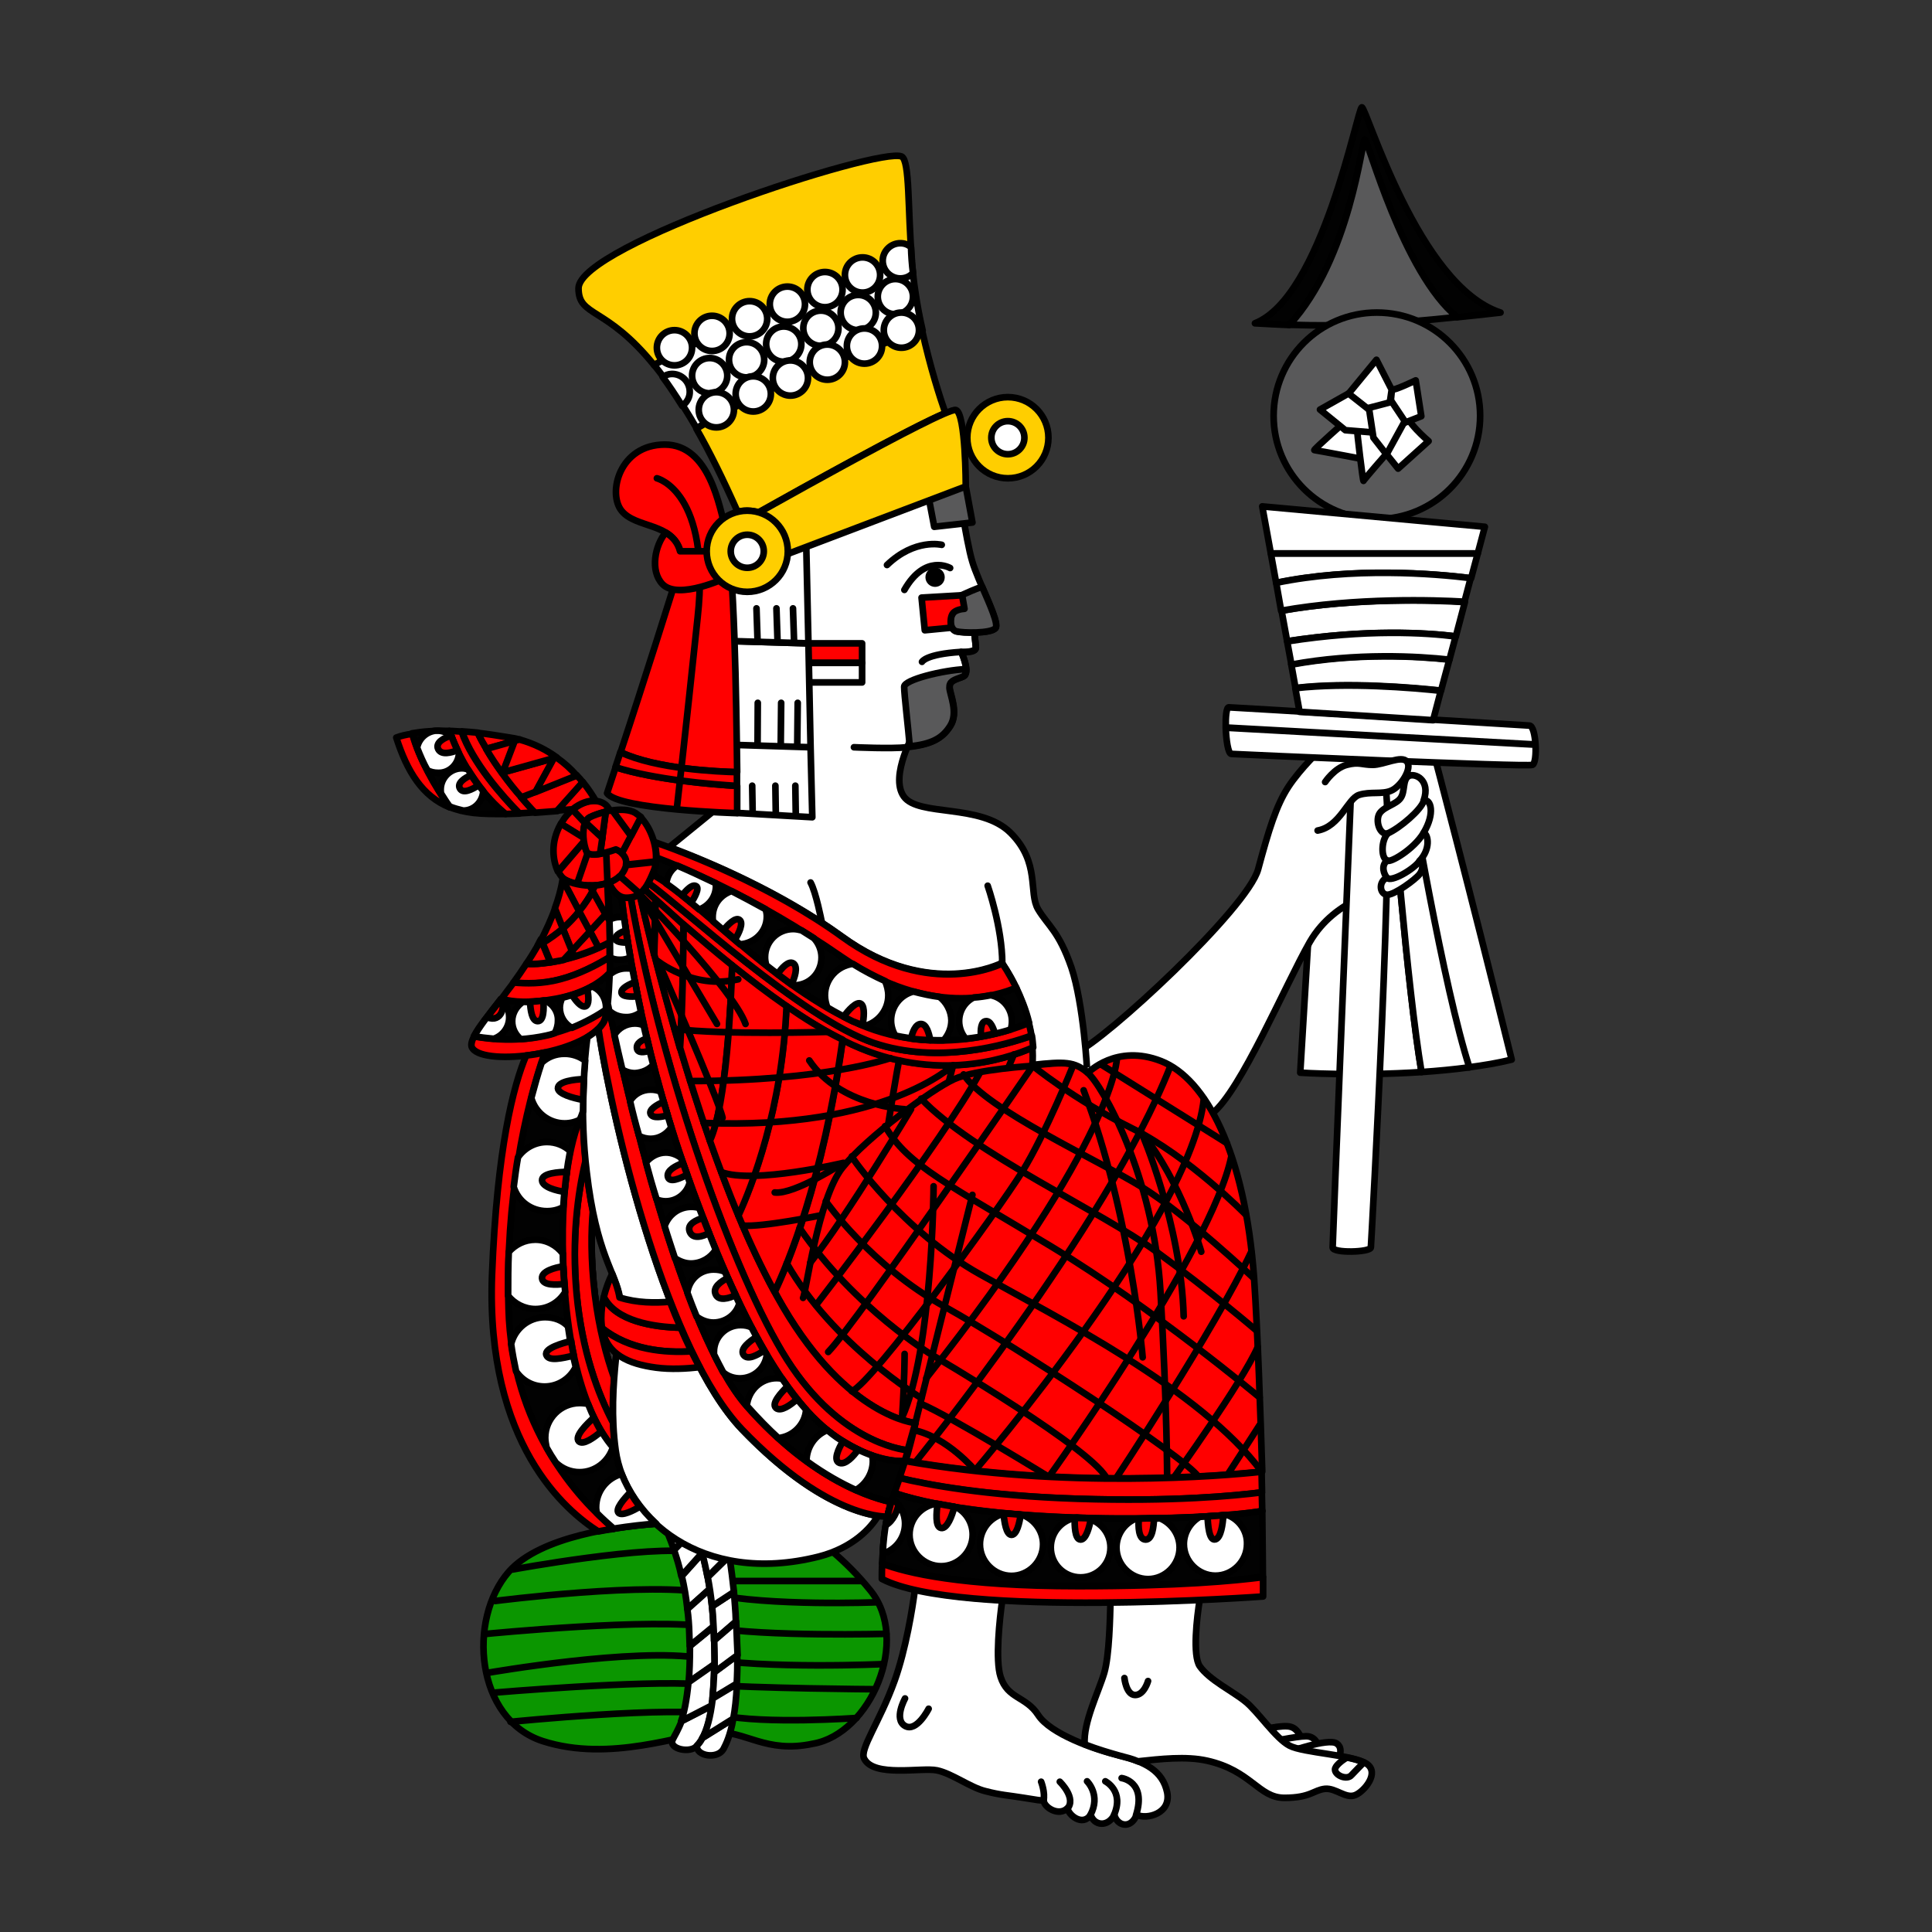 <svg version="1.1" id="Calque_1" xmlns="http://www.w3.org/2000/svg" x="0" y="0" viewBox="0 0 900 900" style="enable-background:new 0 0 900 900" xml:space="preserve"><rect x="0" y="0" width="900" height="900" fill="#333333" stroke="none"/><style>.st1,.st2,.st3,.st4,.st5,.st6{fill:none;stroke:#000;stroke-width:3.094;stroke-linecap:round;stroke-linejoin:round;stroke-miterlimit:10}.st2,.st3,.st4,.st5,.st6{fill:#fff}.st3,.st4,.st5,.st6{fill:red}.st4,.st5,.st6{fill:#020202}.st5,.st6{fill:#59595a}.st6{fill:#ffce00}</style><path d="M405.3 740.7c-5.9-7.3-11.9-13.1-17.5-17.9-2 .8-4.2 1.5-6.5 2-33.3 8.4-59.4-.2-75.8-15-16.7 1.1-53.7 5.6-68.5 22.4-19.3 22.1-15.5 68.8 15.9 78.9 31.4 10.1 65-3.4 79.7-4.2 14.7-.8 24 10.1 46.1 5.4 26.8-4.6 45.7-48.4 26.6-71.6z" style="fill:#0b9600;stroke:#000;stroke-width:3.094;stroke-linecap:round;stroke-linejoin:round;stroke-miterlimit:10"/><path class="st1" d="M237.8 802.1s76.6-7.7 97.6-3.2 63.6 1.4 63.6 1.4M230.1 788.5s69-5.9 96.2-3.9c27.2 2 80.6 2.3 80.6 2.3M227.6 779.2s68.1-11.9 98.9-6.8c30.8 5.3 84.9 2.8 84.9 2.8M226.8 761.1s78.3-7.7 104-3.1c25.7 4.6 82.1 3.1 82.1 3.1M230.7 745.8s73-9.4 100.2-3.4c27.4 6 77.5 4 77.5 4M335.2 736.5H401M239 731.1s64.2-11.8 84.5-7.9"/><path class="st2" d="M313.4 810.3c-2.3 4.5 8.5 6.7 11.3 2.9 2.6-2.5 5.4-7.9 7-18.7l-14.2 7.3c-1.7 4.4-3.3 6.8-4.1 8.5zM332.5 757.7l-11.1 9.1c0 6.7-.2 12.2-.6 16.9l12.2-8.4c-.1-5.2-.2-10.9-.5-17.6zM327.2 723.5l-9.6 10.7c1.1 4.6 2 9.7 2.6 15.3l10.4-9.3c-.9-6.1-2.2-11.7-3.4-16.7z"/><path class="st2" d="M320.7 783.7c-.8 8.4-2 14.1-3.4 18.1l14.2-7.3c.8-5.1 1.2-11.3 1.2-19.2l-12 8.4zM332.3 756.2c-.3-5.7-.9-11-1.7-15.9l-10.4 9.3c.5 3.7.8 7.4.9 11.4 0 2 .2 3.9.2 5.7l11.1-9.1c-.1-.3-.1-.9-.1-1.4z"/><path class="st2" d="m341.9 741.6-10.2 6.7c.3 2.5.5 5.1.6 7.9.2 2.8.3 5.4.3 8l10.2-8.8c-.1-4.8-.6-9.4-.9-13.8zM324.6 813.3c-.2 4.8 9.6 6.3 12.4 1.5 1.2-2.3 3.2-6.3 4.6-14.2l-14.4 9c-.8 1.7-1.7 2.7-2.6 3.7z"/><path class="st2" d="M332 791.2c-1.1 9-2.8 14.9-4.8 18.4l14.4-9c.8-4.2 1.4-9.4 1.7-16.2l-11.3 6.8zM343.4 771l-10.7 7.9c-.2 4.6-.5 8.7-.8 12.2l11.3-6.8c.2-3.8.4-8.3.2-13.3z"/><path class="st2" d="M343.1 759c0-1.2-.2-2.5-.2-3.6l-10.2 8.8c.2 5.4.2 10.4.2 14.7l10.7-7.9c-.2-3.7-.3-7.7-.5-12zM311.1 714.3c.9 2.3 2 5 2.9 7.9l3.6-3.7c-2.3-1.3-4.5-2.7-6.5-4.2z"/><path class="st2" d="m317.6 718.4-3.6 3.7c1.2 3.6 2.5 7.6 3.4 12.1l9.6-10.7c0-.2-.2-.5-.2-.6-3.2-1.2-6.2-2.8-9.2-4.5z"/><path class="st2" d="M326.9 722.9c0 .2.2.5.2.6h0c.9 3.4 1.7 7.1 2.5 11.1l8.5-8.5c-3.9-.7-7.6-1.8-11.2-3.2zM329.7 734.7c.8 4.2 1.5 8.8 2 13.6l10.2-6.7c-.6-5.6-1.2-10.5-1.9-15-.6-.2-1.2-.3-1.7-.3l-8.6 8.4z"/><path class="st3" d="m275.4 394.5.8 20.4 14.6 5.1 8.9-22.9-10.2-9.4z"/><path class="st2" d="m637.4 345-23.5 18.7-8.2 136s26.1 1.7 56.5-.3c-6.7-39.8-13.6-127.5-15.5-152.5l-9.3-1.9zM668 351.3l-14.7-3.1c3.7 22.3 19 112.3 30.9 149 6.8-.9 13.6-2 20-3.6-20-81.1-36.2-142.3-36.2-142.3z"/><path class="st2" d="M646.7 346.9c1.9 25.1 8.8 112.8 15.5 152.5 7.3-.5 14.9-1.2 22.3-2.2-11.9-36.7-27.2-126.7-30.9-149l-6.9-1.3z"/><path class="st2" d="M501.2 490.4c13.5-5.7 80-67.3 84.9-85.5s8.4-29.7 14.1-38.4c5.7-8.7 15.5-17.9 15.5-17.9l40.7 2.9-1.1 8.5 5.6 21.7-14.9 32.6s-23.8 3.6-35.9 24.6c-11.9 21-32 69-45.3 79.7-13.5 10.5-58.2 0-58.2 0s-18.8-22.5-5.4-28.2z"/><path class="st4" d="M634.4 50c-2 0-18.3 88.2-49.8 100.6 5.6.3 10.8.6 15.9.8 28.5-31 33.8-86.4 35.2-86.4 1.4 0 17.8 62.2 43 82.8 6.3-.6 13-1.4 20.3-2.2-38.4-12.5-62.4-95.6-64.6-95.6z"/><path class="st5" d="M635.8 65c-1.4 0-6.7 55.4-35.1 86.3 27.7.9 48.1-.5 78.1-3.6-25.2-20.5-41.6-82.7-43-82.7z"/><path class="st2" d="M629.3 370.2s-8.5 208.1-8.5 210.9c0 2.8 17.6 2.3 17.8 0s11.4-204 6.5-215.3c-5.3-1.8-15.8 4.4-15.8 4.4zM712.4 338c-3.4-.2-137.7-8.5-140-8.5-1.1 0-1.5 4.5-1.4 9.4l144.3 7.9c-.3-4.4-1.2-8.8-2.9-8.8zM571 339c.2 5.7 1.1 12.1 2.6 12.2 2.8.2 137.7 6.2 140.3 5.1 1.2-.5 1.7-5.1 1.4-9.4L571 339z"/><circle class="st5" cx="641.4" cy="193.7" r="48.1"/><path class="st2" d="M628.2 195s-16.7 14.7-15.9 14.7 27.5 5.1 27.5 5.1l-3.1-19.8h-8.5zM654.4 191.1c0 5.1 11.1 14.4 11.1 14.4l-14.2 12.8-5.4-6.7 8.5-20.5z"/><path class="st2" d="M632.1 199.4c0 1.4 2.8 25.4 3.1 24.6.3-.8 10.5-12.4 10.5-12.4l-1.2-14.2-12.4 2zM648.4 181.5c1.1.5 11.1-4.3 11.1-4.3l2.6 16.7-13.6 5.3-1.5-2.9 1.4-14.8zM646.8 192.5c0-.9 1.5-11 1.5-11l-7.1-13.9-13 15.8 3.9 9.1 9.3 3.7 5.4-3.7z"/><path class="st2" d="m641.4 193.7-13.2-10.4-13.3 7.5 11.8 9.6 14.7 1.2z"/><path class="st2" d="m648.4 187.2-10.7 2.8 2.1 13.9 6.1 7.8 8.5-15.5zM685.3 269.4l3.1-11.6H592l2.5 13.8c35.6-7.5 73.5-4.4 90.8-2.2z"/><path class="st2" d="M691.7 245.4 588 235.9l4 21.9h96.4zM597 284.5l2.6 14.2c36.8-5.6 64.8-3.9 78.6-2.3l4.2-15.9c-13.5-.9-50.6-2.2-85.4 4zM601.5 309.4l2 11.1c24.1-2.9 54.6-.2 67.8 1.2l3.9-14.5c-14.3-1.6-43.6-3.3-73.7 2.2z"/><path class="st2" d="m594.5 271.5 2.3 13c34.8-6.2 71.9-5 85.4-4.2l2.9-11c-17.1-2.1-55-5.2-90.6 2.2zM599.6 298.8l2 10.8c30.2-5.6 59.2-3.9 73.6-2.3l2.9-10.8c-13.8-1.8-41.7-3.5-78.5 2.3zM671.2 321.8c-13.1-1.4-43.6-4-67.8-1.2l2 11c18.6 1.1 41.9 2.6 62.2 3.9l3.6-13.7zM617.3 364.3s4.3-6.5 10.1-8c5.7-1.5 7 0 12.1 0s13.5-4.6 15.9-1.5c2.6 3.1-2.8 11.6-7.3 13.5-4.3 1.9-9.7.3-15 2-5.3 1.7-8.8 14.7-19.3 16.6"/><path class="st2" d="M642.8 378.7c-2.3 3.1-.3 10.4 3.6 9.6-3.1 3.4-3.1 11.6-.2 12.5-3.1 2.6-1.4 6.5-.2 8-4.2 2.3-3.1 8 .3 8s13.1-7.1 15-9.6c1.9-2.5 1.5-5.1 0-6.2 5.1-5.4 4.2-12.1 1.9-13.1 5.4-9 3.4-15.9 0-15 3.4-9.7-4.3-13.1-7.1-11.3s-1.5 7.1-3.6 10.1c-2 3-7.4 3.9-9.7 7z"/><path class="st1" d="M646.3 388.3c6-2.6 15.9-11.3 16.9-15.2M646.2 400.9c1.5 1.2 12.5-5.4 16.9-12.8M646 408.9c2 2.3 12.5-3.9 15.2-7.7"/><path class="st4" d="M286.7 675.4c-1.7-11.9-1.4-23.4-.6-33.6h0c-3.6-10.1-7.1-23.2-9-38.8-2-16.7-1.7-29.9-.9-39.1h0c-1.1-5.1-2-11.1-2.8-18.1-3.1-27.2-1.1-50.9.3-62.7-5.4 3.2-12.5 5.7-20 7.3-9.3 26.5-18.4 68.7-16.9 119.4 1.7 54.9 32.2 88 49 102.3 7.7-1.2 14.7-1.9 19.8-2.3-10.6-9.8-17.2-22.1-18.9-34.4z"/><path class="st3" d="M584.2 595.3c-4.3-58.5-22.4-92.8-43.3-101-20.9-8.2-34 5.4-34 5.4-5.9-5.1-10.4-5.1-25.5-3.4.2-2.9.2-5.7 0-8.5-13.6 6-48.4 17-88.2-3.1-.2-.2-.3-.2-.6-.3-9.1 65.7-25.7 104.9-31.7 117.4 1.4 2.5 2.6 4.8 4 7.1 30.2 51.5 61.6 54 61.6 54-1.7 7.3-3.2 12.8-4.6 17.6 74.9 13.1 147.6 7 166.1 5-.9-28.6-2-62.8-3.8-90.2z"/><path class="st2" d="M499.1 450.7c-5.9-17-10.8-19.3-15.5-27.1-4.6-7.7 1.1-21.7-12.8-35.6-13.9-13.9-43-7.4-49.8-17-6.8-9.6 5.3-30.5 5.3-30.5l8.2-24.4 15-1.5c2-2.8-1.7-10.8-1.7-10.8s6.8.5 6.8-2-3.9-31.2-3.9-31.2-.8-4-1.9-9.9h0l-13.1-42.1s-63.9 17.8-64.7 17.3c-.8-.5-4.2 44.1-4.2 44.1l-28.2 92.8-26.8 21.8c17.9 6.7 51.7 20.9 80.3 41.6 41 29.9 74.6 12.4 74.6 12.4s12.7 17.6 14.2 39c.2 2.8.3 5.6 0 8.5 15.2-1.7 19.6-1.5 25.5 3.4.2.2-1.6-31.8-7.3-48.8z"/><path class="st2" d="M450.6 283.4s-4.6 0-6.7 2.2c-2 2.2-1.4 7.7 1.5 8.5 2.9.8 16.1 1.1 18.3-1.5 2.2-2.6-8.2-22-10.8-31.1-2.8-9.1-7.4-40.5-7.4-40.5l-50.7 17"/><circle class="st6" cx="469.5" cy="203.9" r="18.9"/><circle class="st2" cx="469.5" cy="203.9" r="7.7"/><path class="st1" d="M452.4 283.4c1.1 8 2.2 17 2.2 18.3 0 2.3-6.8 2-6.8 2s4.8 10.1.6 11.6c-4 1.5-6.2 2-6 5.1.2 3.1 4.3 11.6.3 17.8-4 6.2-9.4 8.7-20.3 9.9-7 .8-24.6 0-24.6 0"/><path class="st1" d="M429.5 308.3s1.7-3.6 18.1-4.6"/><path class="st3" d="M371 299.7h30.6v9.1H371z"/><path class="st2" d="M371 308.8h30.6v9.1H371z"/><path class="st1" d="M421.3 274.8c9.7-17 21.3-10.2 21.3-10.2"/><circle cx="435.6" cy="268.9" r="4.5"/><path class="st1" d="M413.2 263.2c13-12.5 25.5-9.4 25.5-9.4M506.6 499.7c6.7 5.4 30.9 48 34 102.1s3.1 86.6 3.1 86.6M277.1 603c1.9 15.6 5.4 28.8 9 38.8 1.2-16.4 3.9-29.9 2.8-37.3-1.5-9.9-7.9-17-12.7-40.7-1 9.4-1.1 22.5.9 39.2z"/><path class="st3" d="M268.6 602.7c2.5 26.9 10.1 46.9 17 60.2-.3-7.4 0-14.4.5-21-3.6-10.1-7.1-23.2-9-38.8-2-16.7-1.7-29.9-.9-39.1-1.1-5.1-2-11.1-2.8-18.1-.2-1.7-.3-3.4-.5-5.1-3.9 15.1-6.6 36.3-4.3 61.9z"/><path class="st3" d="M285.6 662.8c-7-13.3-14.5-33.3-17-60.2-2.3-25.5.5-46.7 4.2-62-.8-8.2-1.1-15.9-1.1-23-4.8 10.2-11.6 33.1-9 78.1 3.2 53.8 18.3 74.1 24 80v-.3c-.6-4.3-1-8.5-1.1-12.6z"/><path class="st4" d="M479.4 476.5c-1.5-6.3-3.9-11.9-6-16.4-8.5 3.7-39.9 14.2-81.2-14.4-41.1-28.5-76.6-42.7-86.5-46.4 0 2.3-.3 4.5-1.2 6.5-.2.6-.5 1.1-.6 1.5 21.2 11.3 53.4 49.3 93.4 68.4 37.3 17.7 73.6 4.4 82.1.8z"/><path class="st3" d="M473.4 460.1c-3.4-7-6.5-11.3-6.5-11.3s-33.6 17.5-74.6-12.4c-33.3-24.1-73.5-39.3-87.6-44.2.6 2.3 1.1 4.8 1.1 7.3 9.9 3.7 45.3 17.8 86.5 46.4 41.2 28.3 72.6 17.9 81.1 14.2z"/><path class="st3" d="M407 485.8c-33.7-11.6-89.9-63.7-105-74.6-.6 1.2-1.2 2.2-1.9 3.1 24.4 22.1 59.6 53.7 93 70.5 39.8 20.1 74.6 9.1 88.2 3.1-.2-1.9-.3-3.7-.6-5.4-11.6 4.1-43.7 13.6-73.7 3.3z"/><path class="st3" d="M480.5 482.4c-.3-2-.8-3.9-1.2-5.9-8.5 3.6-44.9 16.9-82.1-.8-40.1-19-72.2-56.9-93.4-68.4-.6 1.4-1.2 2.6-1.9 3.9 15.2 10.8 71.5 63 105 74.6 30.1 10.3 62.2.8 73.6-3.4zM184.6 343.6c5.1 15.9 12.2 27.4 24.9 32.5-6.5-9.4-14.2-22.6-17.3-34.3-3 .4-5.5 1-7.6 1.8zM209.3 340.5c7.9 22 20.1 33.9 26.3 38.7 2 0 4.2-.2 6.2-.2-7.7-7.9-21.8-23.7-26.8-38.2-1.8-.1-3.8-.3-5.7-.3z"/><path class="st4" d="M209.3 340.5c-7.1-.2-12.7.3-17.3 1.1 3.1 11.8 10.8 24.9 17.3 34.3 3.4 1.4 7.1 2.3 11.4 2.8 4.3.5 9.4.5 14.7.5-5.8-5-18-16.7-26.1-38.7z"/><path class="st3" d="M215.2 340.7c5 14.5 19 30.3 26.8 38.2 2.5-.2 5-.3 7.3-.5-6.5-6.7-18.7-20.4-26.8-37.1-2.5-.2-5-.5-7.3-.6z"/><path class="st2" d="M213.8 351c-1.2-2.6-2.5-5.4-3.6-8.4-1.5-1.2-3.6-2-5.7-2.2h-1.7c-4.2.5-7.7 3.7-8.5 7.9 1.4 3.6 2.9 7.1 4.8 10.5 1.4.8 3.1 1.2 5 1.2 5.1.2 9.4-3.9 9.7-9zM225.1 368.5c-2.3-2.8-4.6-6.2-7.1-10.1-.9-.3-1.9-.5-2.8-.5-5.4 0-9.9 4.5-9.9 9.9 0 .6 0 1.2.2 1.9 1.4 2.2 2.6 4.2 4 6 2 .8 4.2 1.4 6.3 1.9 5 0 9-4 9.3-9.1z"/><path class="st3" d="M214.3 367.4c1.5 2.5 5.7.3 8.5-1.5-1.1-1.5-2.2-3.1-3.4-4.8-2.5 1.1-6.8 3.6-5.1 6.3zM204.1 348.9c1.5 3.1 6.2 1.7 9 .6-1.1-2.2-2-4.5-2.9-6.8-3.2.9-7.5 3.2-6.1 6.2zM260.5 456.4c9-2.3 17.6-7 23.5-10.5v-7c-4.3 2.5-11.6 5.9-22.4 8.4-6.5 1.5-11.9 1.9-16.4 1.7-2 3.1-4.2 6.2-6.2 9 5.6.4 13.3.4 21.5-1.6z"/><path class="st4" d="M259.3 465.2c-12.4 2.3-20.6 1.5-26 .2-5.6 7.3-10.4 13.1-12.5 17.3 8 1.5 20.6 2.6 33.9-.5 13.1-3.1 22.6-8.5 28.2-12.5.6-4.3 1.1-10.2 1.2-16.7-4.2 4.5-11.7 9.7-24.8 12.2z"/><path class="st3" d="M220.8 482.8c-1.2 2.5-1.7 4.5-.6 5.7 6.2 8.2 51.5 2.8 60.8-12.1.8-1.4 1.5-3.7 2-6.8-5.6 4-15 9.4-28.2 12.5-13.3 3.4-26 2.1-34 .7zM259.3 465.2c13.1-2.5 20.6-7.7 24.8-12.1 0-2.5.2-4.8.2-7.4-5.9 3.7-14.5 8.2-23.5 10.5-8.2 2.2-15.9 2-21.5 1.5-2 2.6-3.9 5.1-5.7 7.6 5.1 1.5 13.5 2.2 25.7-.1z"/><path class="st2" d="M254 466.1c-3.9.5-7.4.8-10.4.6-2.9 1.9-5 5.3-5 9 0 3.4 1.5 6.3 4 8.4 3.9-.3 7.9-.8 11.9-1.7 1.4-.3 2.6-.6 3.9-1.1.9-1.7 1.5-3.6 1.5-5.6.3-4.2-2.2-7.9-5.9-9.6zM237.2 473.9c0-3.4-1.5-6.3-3.9-8.4-5.6 7.1-10.2 13-12.4 17.2 2.6.5 5.7.9 9.1 1.2 4.2-1.4 7.2-5.4 7.2-10zM275.8 459.5c-3.6 2-8.2 3.9-13.9 5.3-.6 1.4-1.1 2.9-1.1 4.6 0 4 2.2 7.6 5.6 9.4 6.8-2.8 12.2-5.9 15.9-8.5v-.9c0-4.5-2.6-8.4-6.5-9.9zM345.5 665.7c-34.3-36-59.2-137.8-66.8-186.4h0c-1.4 1.4-3.1 2.6-5.1 3.9-1.5 11.8-3.6 35.4-.3 62.7 4.5 38.7 13.6 46.9 15.5 58.8 1.9 11.9-6.3 39.8-2 70.9s39.8 63.4 94.7 49.5c16.2-4.2 24.3-13.6 27.5-18.9-10-1.7-32.9-8.5-63.5-40.5z"/><path class="st3" d="M236.9 609.7c-1.5-50.7 7.6-93 16.9-119.4-2.9.6-5.9 1.1-8.7 1.4-5.9 13.9-13.6 43.2-15.9 102.4-2.9 78.6 34.5 109.8 49.5 119.3 2.5-.5 4.8-.9 7.3-1.2-17-14.3-47.6-47.6-49.1-102.5zM422.8 675.6l3.6-12.7s-31.4-2.6-61.6-54c-34.7-59.1-59.7-161.7-66.8-192.4-1.2.9-2.6 1.4-4.2 1.7 13 74.6 44.9 168.5 70.5 211.6 24.8 41.5 55.4 45.5 58.5 45.8z"/><path class="st3" d="M364.3 629.6c-25.7-43.2-57.5-137.1-70.5-211.6-.6.2-1.2.2-2 .2s-1.5-.2-2.3-.5c1.7 15 8.8 67 28.9 124.7 24 68.5 46.9 110.6 71.5 127.2 17.6 11.9 30 11.1 31.6 11l1.4-5c-3.2-.3-33.8-4.3-58.6-46z"/><path class="st3" d="M348.1 655.2c-30.5-34.5-56.5-147.4-64.8-187.6-.5 4.2-1.2 7.4-2.3 9-.6.9-1.4 1.9-2.2 2.8 7.4 48.6 32.5 150.4 66.8 186.4 41.5 43.3 68.8 40.7 68.8 40.7l1.9-6.5c-9.1-2-37.4-9.9-68.2-44.8z"/><path class="st4" d="M389.9 669.6c-24.4-16.6-47.5-58.5-71.5-127.2-20.1-57.7-27.2-109.7-28.9-124.7-2.9-1.2-4.8-4.3-5.7-6.5-.2 0-.5.2-.6.2.6 11.1 2 40.5 0 56.2 8.5 40.2 34.3 153 64.8 187.6 30.9 35 59.2 43 68.1 44.7l5.3-19.2c-1.7 0-14.1.8-31.5-11.1z"/><path class="st2" d="M293.6 446c-1.2-7.3-2.2-13.5-2.9-18.6-.6-.2-1.4-.2-2-.2-1.7 0-3.4.5-4.8 1.2.2 5.6.3 11.8.3 17.6 1.4.8 2.9 1.1 4.6 1.1s3.3-.3 4.8-1.1zM298.6 471.5c-1.5-7.3-2.9-14.1-4-20.1-.9-.3-1.9-.3-2.9-.3-2.9 0-5.6 1.1-7.7 2.9-.2 5.1-.5 9.7-.9 13.6.2.9.5 2 .6 3.1 2 2 4.8 3.1 7.9 3.1 2.7.1 5-.9 7-2.3zM304.3 496c-1.7-6.3-3.1-12.5-4.5-18.4-1.2-.5-2.6-.8-4-.8-4 0-7.6 2-9.6 5.3 1.1 5 2.3 10.2 3.7 16.1 1.7 1.1 3.7 1.7 5.9 1.7 3.4-.2 6.5-1.6 8.5-3.9zM312.7 525.2c-1.7-5.7-3.4-11.3-5-16.7-1.4-.6-2.9-.9-4.6-.9-4 0-7.6 2-9.6 5.3 1.2 5.3 2.6 10.7 4.2 16.2 1.5.9 3.6 1.4 5.4 1.4 4 0 7.5-2.2 9.6-5.3zM321.3 550.8c-.9-2.6-2-5.4-2.9-8.2-.3-1.1-.8-2.2-1.1-3.2-2-1.5-4.5-2.5-7.1-2.5-3.7 0-7.1 1.9-9.3 4.6 1.5 5.7 3.2 11.6 5 17.3 1.4.5 2.8.8 4.2.8 5.5 0 10-3.9 11.2-8.8zM344.4 607.2c-2.2-4.6-4.5-9.6-6.7-14.7-1.5-.8-3.4-1.1-5.3-1.1-6.3 0-11.4 4.6-12.2 10.8 1.4 3.9 2.9 7.6 4.3 11.1 2.2 1.7 5 2.8 7.9 2.8 5.8-.1 10.6-3.8 12-8.9zM357.2 631.2c-2.3-4-4.8-8.4-7.1-12.8-1.5-.8-3.2-1.1-5.1-1.1-6.8 0-12.4 5.6-12.4 12.4v1.2c1.4 2.9 2.9 5.7 4.3 8.4 2.2 1.9 5 2.8 7.9 2.8 6.4-.1 11.6-4.7 12.4-10.9zM375.5 656.7c-3.7-4.2-7.4-9-11.1-14.4-.9-.2-1.7-.3-2.6-.3-7.3 0-13.1 5.6-13.9 12.7.2.2.3.3.3.5 5 5.6 9.7 10.4 14.4 14.7 6.8-.7 12.4-6.2 12.9-13.2zM385.4 666.2c-5.7 2.3-9.7 7.9-9.7 14.4 8.7 6.3 16.4 10.5 23 13.5 4.6-2.6 7.9-7.7 7.9-13.5 0-.9-.2-1.7-.2-2.5-4.6-1.7-10.2-4.2-16.6-8.5-1.5-1.1-3-2.2-4.4-3.4zM333.4 582.2c-2.5-6.2-5.1-12.7-7.7-19.5-1.1-.3-2.3-.5-3.6-.5-5.9 0-10.7 3.7-12.5 9 1.5 5 3.2 9.9 4.8 14.9 2.2 1.5 4.8 2.5 7.6 2.5 4.9-.1 9.1-2.7 11.4-6.4zM305.7 709.8c-7.4-6.8-12.8-14.9-16.1-23.2-6.8 1.9-11.9 8-11.9 15.6 0 .9.2 1.9.3 2.6 2.8 2.8 5.6 5.3 7.9 7.3 7.6-1.2 14.7-2 19.8-2.3zM254.8 532c-5.6 0-10.5 2.8-13.5 7.1-.8 4.5-1.4 9-2 13.8 2 6.7 8.2 11.3 15.5 11.3 2.8 0 5.3-.6 7.6-1.9.6-10.7 1.9-19.2 3.2-26.1-2.8-2.6-6.6-4.2-10.8-4.2zM262.2 584c-2.9-3.9-7.6-6.5-12.8-6.5-5 0-9.4 2.3-12.4 5.7-.3 6.7-.3 13.5-.3 20.4 2.9 3.7 7.6 6.2 12.7 6.2 5.9 0 11-3.1 13.9-7.9-.2-2-.3-4-.5-6.2-.4-4.1-.6-8-.6-11.7zM253.9 613.6c-7.7 0-14.1 5.4-15.8 12.5.6 4.3 1.4 8.5 2.3 12.7 2.9 4.3 7.7 7.1 13.3 7.1 6.3 0 11.9-3.7 14.5-9.1-1.4-5.6-2.6-11.8-3.6-18.9-2.5-2.8-6.4-4.3-10.7-4.3zM270.1 653.6c-9 0-16.1 7.3-16.1 16.1 0 1.5.3 3.1.6 4.6 1.4 2.5 2.8 4.8 4.3 7 2.9 2.8 6.8 4.5 11.1 4.5 7.3 0 13.5-5 15.5-11.6-2.9-3.4-7.4-9.6-11.6-20.3-1.2-.1-2.5-.3-3.8-.3zM272.6 494.1c-2.6-2-6-3.2-9.6-3.2-4.2 0-7.9 1.5-10.7 4.2-1.7 5-3.2 10.5-4.8 16.4 1.9 6.8 8.2 11.8 15.5 11.8 2.6 0 5-.6 7.1-1.7.6-1.4 1.1-2.6 1.5-3.9.1-9 .4-17.1 1-23.6z"/><path class="st3" d="M254.5 631.2c1.1 3.1 7.4 1.5 12.8.3-.5-2.2-.9-4.3-1.2-6.8-3.9.9-12.7 3.4-11.6 6.5zM252.5 549.8c0 3.2 7.1 5 10.5 5.4.3-3.2.6-6.3 1.1-9.3-3.7.1-11.6.5-11.6 3.9zM262.4 589.9c-4 .6-10.2 2.3-9.9 5.6.3 3.4 6.7 3.1 10.4 2.6 0-.8-.2-1.5-.2-2.3-.2-2-.2-4.1-.3-5.9zM276.6 660.4c-3.2 2.9-9.1 8.7-7 11 2 2 7.1-1.7 10.4-4.5-1.1-2-2.1-4-3.4-6.5zM259.9 507c.2 2.6 6.8 4.5 11.8 5.4 0-3.4.2-6.7.3-9.7-4.2.1-12.2 1-12.1 4.3z"/><path class="st1" d="M588 703.9c-27.8 4.8-125.9 7-171.4-8.4-2.9 8.5-5 16.4-5.6 32.8"/><path class="st6" d="M420 72.9c-10.4-4.6-150.5 41.3-150.5 61.4 0 13.5 12.7 8 35.3 35.9 44.9-24.8 105.2-44.4 120-49-2-23.9-.9-46.4-4.8-48.3z"/><path class="st2" d="M426.4 135.9c-.8-4.8-1.2-9.9-1.7-14.9-14.9 4.6-75.2 24.3-120 49 5.9 7.3 12.5 16.9 19.8 29.5 41.6-25.1 87.9-40.2 105.3-45.5-1.3-5.6-2.5-11.8-3.4-18.1z"/><path class="st6" d="M324.4 199.7c6 10.5 12.4 23.4 19.2 38.7 1.4-.3 2.8-.5 4.3-.5 1.9 0 3.7.3 5.4.8 19.6-11 71-39.6 87.1-46.3-2.6-7.4-7.1-21.5-10.8-38.2-17.3 5.3-63.6 20.5-105.2 45.5z"/><path class="st1" d="M377.6 411.1c2.5 4.5 5.1 17.9 5.1 17.9M466.9 448.8c0-16.7-6.8-36.2-6.8-36.2"/><path class="st3" d="M237.6 343.6c-5.6-.9-10.5-1.7-15-2.2 1.2 2.6 2.6 5.1 4 7.4l15.5-4.3c-1.5-.4-3.1-.7-4.5-.9zM268.6 361.1l-25.8 10.4c2.5 2.8 4.6 5.3 6.5 7.1 3.6-.3 7.1-.5 10.4-.8l11.9-13.3c-1-1.2-1.9-2.3-3-3.4z"/><path class="st3" d="M233.8 360c3.1 4.3 6.2 8.2 9.1 11.4l6.7-2.6 8.5-15.6-24.3 6.8z"/><path class="st3" d="m259.3 352.9-1.4.5-8.5 15.6 19.2-7.7c-2.5-3-5.6-5.8-9.3-8.4zM226.5 348.9c2.3 4 4.8 7.7 7.3 11.1l.6-.2 5.6-14.7-13.5 3.8z"/><path class="st3" d="m242 344.5-2.2.6-5.6 14.7 25.1-7c-4.8-3.5-10.5-6.4-17.3-8.3zM272.6 383.5l-5.9-6.3c-1.7 1.4-3.4 3.2-4.8 5.6-.2.3-.5.8-.6 1.1l10.5 6.5c-.1-2.5 0-5 .8-6.9zM274.8 380.7c2-.9 5.4-2.3 9.3-2.9-2.2-6-10.5-6.3-17.3-.6l5.9 6.3c.4-1.4 1-2.3 2.1-2.8z"/><path class="st3" d="m271.8 390.2-10.5-6.5c-5.1 8.8-3.7 17.3-1.4 22.3l12.1-14c0-.6-.2-1.2-.2-1.8zM273.2 396.5c-.5-1.1-.9-2.8-1.1-4.5l-12 14c.6 1.2 1.4 2.3 2 2.9 1.1 1.1 3.7 2.2 7 2.9l5-14.5c-.6-.2-.9-.5-.9-.8z"/><path class="st3" d="m273.8 397.3-5 14.5c4.3.9 9.7 1.1 14.2-.5l-.6-14.2c-3.2.8-6.9 1.4-8.6.2zM283.7 411.2c1.2 2.8 3.9 7 8 7 2.6 0 4.6-.6 6.3-1.9l-9.3-8.2c-1.4 1.4-3.1 2.3-5 3.1zM298.4 380.7l-8.8 16.7c1.2 1.2 2.5 2.9 2 5.4l13.9-1.5c.8-7.4-2.7-16.2-7.1-20.6zM304.5 405.8c.6-1.4.9-2.8 1.1-4.3l-13.9 1.5c-.3 1.2-.9 2.8-2.3 4.5-.2.3-.5.5-.6.6l9.3 8.2c2.3-1.8 4.2-5.1 6.4-10.5z"/><path class="st3" d="m282.2 378.1-2.6 19.6c3.6-.6 7.3-2 7.3-2s1.5.6 2.8 1.7l4.2-8-8.7-11.9c-1 .1-2.1.3-3 .6zM296 378.7c-2.9-1.7-7-1.7-10.7-1.2l8.7 11.9 4.6-8.8c-.9-.6-1.9-1.4-2.6-1.9z"/><path class="st3" d="M282.2 378.1c-3.1.8-5.7 1.7-7.4 2.6-.9.5-1.5 1.4-2 2.5l7.7 7.3 1.7-12.4z"/><path class="st3" d="M272.7 383.1c-1.7 3.7-.9 10.2.5 13.5.8 1.7 3.6 1.7 6.3 1.2l1.1-7.4-7.9-7.3zM276.2 414.9l-1.2-2.3c-5.6-.2-10.8-1.7-12.7-3.4 0 .3-.2.5-.2.8l7.7 14.7c2.8-3.7 5-7.1 6.4-9.8z"/><path class="st3" d="m269.8 424.5-7.7-14.7c-.8 4.6-2 9-3.6 13.3l3.7 9.3c3-2.5 5.6-5.3 7.6-7.9zM262.2 432.6l-3.7-9.3c-1.7 5-4 9.7-6.3 14.4l.6 1.7c3.6-2.2 6.6-4.5 9.4-6.8z"/><path class="st3" d="M252 437.5c-.5.9-1.1 2-1.5 2.9.8-.5 1.5-.8 2.3-1.2l-.8-1.7zM277.2 412.5h-2.5l1.2 2.3c.7-.8 1-1.7 1.3-2.3zM283.9 428.9c0-1.7-.2-3.2-.2-4.8l-1.5 1.7 1.7 3.1z"/><path class="st3" d="m283.9 428.9-1.7-3.1-7.4 8 4 7.7c2-.9 3.9-1.9 5.3-2.6-.1-3.6-.2-6.8-.2-10zM262.5 447c1.7-.5 3.4-.9 5-1.4l-1.1-2.8-3.9 4.2z"/><path class="st3" d="m266.4 442.8 1.1 2.8c4.5-1.4 8.4-2.8 11.3-4.2l-4-7.7-8.4 9.1zM250.5 440.5c-1.7 2.9-3.4 5.7-5.3 8.5 3.2.2 7 0 11.1-.8l-3.7-9c-.6.3-1.4.8-2.1 1.3z"/><path class="st3" d="m262.2 432.6 4.2 10.4 8.4-9.1-5-9.3c-2 2.5-4.6 5.3-7.6 8zM269.8 424.5l5 9.3 7.4-8-6-10.8c-1.4 2.6-3.6 6-6.4 9.5z"/><path class="st3" d="m282 425.8 1.5-1.7c-.2-5.1-.5-9.6-.6-12.7-1.9.6-3.7.9-5.7 1.1-.3.8-.8 1.5-1.2 2.5l6 10.8zM262.2 432.6c-2.8 2.3-5.9 4.6-9.4 6.7l3.7 9 5.1-.9c.3 0 .6-.2.9-.2l3.9-4.2-4.2-10.4zM305.4 419l-.6 25.7c3.2 12.5 7.3 27.4 11.9 43.5 1.2-17.5 1.7-45.2 1.7-57.4-4.5-4.1-8.8-8.1-13-11.8z"/><path class="st3" d="M318.5 430.7c-.2 12.2-.5 39.9-1.7 57.4 4.2 13.9 8.8 28.6 13.9 43.3 7.7-16.6 9.9-66.1 10.4-81.7-7.9-6.3-15.4-12.8-22.6-19zM300.1 414.2c-.6.9-1.4 1.7-2.2 2.2 1.5 6.5 3.9 16.4 6.8 28.3l.6-25.7c-1.8-1.6-3.5-3.3-5.2-4.8zM366.3 468.6c-1.9 47.8-16.2 84-22.4 97.5 5.3 12.7 11 24.8 16.9 35.6 5.9-12.4 22.6-51.7 31.7-117.4-8.7-4.2-17.5-9.7-26.2-15.7z"/><path class="st3" d="M341.1 449.7c-.5 15.6-2.6 65-10.4 81.7 4.2 11.8 8.5 23.5 13.3 34.8 6.2-13.5 20.4-49.5 22.4-97.5-8.7-6-17.1-12.5-25.3-19z"/><path class="st1" d="M321.5 503.6c63.4 0 93.3-10.7 93.3-10.7M334 477l-36-60.5s43.6 44.4 49.3 60.5"/><path class="st1" d="M343.9 456.2c-21.3 5-38.2-9-38.2-9"/><path class="st3" d="M385.5 480.7s-48 1.5-71.3-1.4"/><path class="st1" d="M336.6 520.7c-1.9-8.7-29.9-72.6-29.9-72.6M377 494c14.2 21.3 44.4 22.7 44.4 22.7"/><path class="st1" d="M418.9 494c-.6 1.4-5.1 29.5-5.1 29.5"/><path class="st1" d="M327.8 523.1c84.5 3.4 116.2-26.9 116.2-26.9l-1.9 7.4M469.8 497.2l2.5-6M345.9 570.9c9 .9 36.7-4.8 36.7-4.8M360.9 555.5c9.1 1.1 32-13.8 32-13.8s-41.9 10-56.9 4.3M372.5 572.1c26 37.7 61.7 59.1 61.7 59.1s77.3 45.2 81.7 58.3M366.5 588.5c21.7 38.1 62.7 62.8 62.7 62.8M425.6 666.2c15.5 3.1 28.8 18.9 28.8 18.9M384.7 559.6s20.9 30 55.2 49c34.3 19.2 111.4 69.6 118.3 79.2M396.8 538.7c-.3.3 24.1 35 59.7 54.9 35.6 20 102.6 53.5 131.2 91.9M412.3 524.6c10.5 18.4 30.2 27.4 77.8 56.3 47.6 28.9 96.7 70.1 96.7 70.1M429.1 511.8c23.8 25.2 84 52.6 109.5 71.2s46.7 36.8 46.7 36.8M448.9 500.5c10.2 16.2 62.7 39.9 83.2 52.6s51.8 42.2 51.8 42.2"/><path class="st1" d="M580.4 565.9s-26.5-27.2-53.5-40.5c-27.1-13.5-45.8-28.9-45.8-28.9s-81.8 119.4-95.3 133.3M513.3 496.1l58.2 36.4M424.4 516.7s-29.7 49.7-47 71.6M456.5 499.7C439 531.9 380.1 608 380.1 608"/><path class="st1" d="M396.8 648.1c9.7-4 68.4-84.5 79.4-102.3s23.8-49.7 23.8-49.7"/><path class="st1" d="M434.9 552.6c0 1.2-.5 76.3-14.7 107.8 1.2-17.2 1.2-29.7 1.2-29.7M431.5 642c88.8-112.2 88.8-149.1 88.8-149.1M545 497.2c-29.4 74.4-118.7 184.1-118.7 184.1M560.8 511.8C555.1 567.5 454.2 685 454.2 685"/><path class="st1" d="M573.6 538.7c-8.8 43.3-85 149.3-85 149.3s-46.4-28.6-59.9-34.2M582.9 583.1c-16.6 35.4-63.1 105.7-63.1 105.7M585.9 627.5c-7.4 16.7-39.1 60.8-39.1 60.8M586.8 663.8l-14.9 23.1"/><path class="st1" d="M504.8 507.9c22.1 58.2 27.5 124.4 27.5 124.4M551.4 613.2c-1.2-43.3-19.6-85.5-19.6-85.5 18.6 22.9 27.8 55.4 27.8 55.4"/><path class="st2" d="m332.5 365.3 10.9 13.4 35 2-.8-32.6-45.1-1.4zM332.5 298.4v48.3l45.1 1.4-1-48.4z"/><path class="st2" d="m375.3 241.5-42.8 25.8v31.1l44.1 1.3z"/><path class="st1" d="m352.4 283.4.5 15M361.7 283.4l.5 15M369.4 283.4l.5 15M353 327.4l-.1 19.2M363.9 327.4l-.2 19.2M371.6 327.4l-.2 19.2M350.4 366l.2 12M361.2 366l.2 13.5M370.5 366l.2 13.5"/><path class="st3" d="M338 246.5c-2.8-9.9-7.3-39.4-28.3-39.4-21.2 0-26.8 22.7-20.1 30.9 6.7 8.2 23.7 5.4 27.4 18.9 3.7 13.5-3.1 16.2-3.1 16.2s-13.9 44.4-24.8 77.3c16.6 7.9 45.8 9.1 54.3 9.3-.4-32.9-1.3-98.5-5.4-113.2zM286.8 357.4c-1.4 4.3-2.8 8.5-4 12.1 5.1 7.7 60.6 9.3 60.6 9.3v-12.7c-11.4-.7-38.2-2.8-56.6-8.7z"/><path class="st3" d="M343.3 359.7c-8.5-.2-37.6-1.4-54.3-9.3-.8 2.3-1.5 4.8-2.3 7 18.6 5.9 45.2 8 56.6 8.7v-6.4z"/><path class="st1" d="M306 222.8s25.4 6 19 64.7c-6.2 58.8-9.6 88.2-9.6 88.2"/><path class="st3" d="M331.8 256.8h-15c-1.1-4.2-3.6-6.8-6.7-8.7-5 5.9-7.4 17.8-1.5 24 7.4 7.7 29.9-3.1 29.9-3.1s-4.2-12.2-6.7-12.2z"/><path class="st5" d="m449.9 226.7 3.1 16.7-17.8 2-3.1-16.3z"/><path class="st6" d="M345.8 243.1s94.8-53.7 99.5-52.1c4.6 1.5 4.6 35.6 4.6 35.6l-89.7 34-14.4-17.5z"/><circle class="st6" cx="348.1" cy="256.8" r="18.9"/><circle class="st2" cx="348.1" cy="256.8" r="7.7"/><circle class="st2" cx="401.8" cy="128.1" r="8.2"/><circle class="st2" cx="384.3" cy="134.9" r="8.2"/><circle class="st2" cx="349.2" cy="148.5" r="8.2"/><circle class="st2" cx="366.8" cy="141.7" r="8.2"/><circle class="st2" cx="331.7" cy="155.3" r="8.2"/><circle class="st2" cx="314.2" cy="162" r="8.2"/><circle class="st2" cx="399.8" cy="145.6" r="8.2"/><circle class="st2" cx="382.4" cy="152.9" r="8.2"/><circle class="st2" cx="347.8" cy="167.6" r="8.2"/><circle class="st2" cx="365.1" cy="160.3" r="8.2"/><circle class="st2" cx="330.6" cy="175" r="8.2"/><circle class="st2" cx="417.1" cy="138.2" r="8.2"/><circle class="st2" cx="419.9" cy="153.8" r="8.2"/><circle class="st2" cx="402.7" cy="161.2" r="8.2"/><circle class="st2" cx="368.2" cy="176.1" r="8.2"/><circle class="st2" cx="385.4" cy="168.7" r="8.2"/><circle class="st2" cx="350.9" cy="183.5" r="8.2"/><circle class="st2" cx="333.7" cy="190.9" r="8.2"/><path class="st2" d="M419.4 113.3c-4.5 0-8.2 3.7-8.2 8.2s3.7 8.2 8.2 8.2c2.3 0 4.5-.9 5.9-2.6-.5-4-.8-8-.9-11.9-1.4-1.3-3.1-1.9-5-1.9zM321.3 182.1c-.2-4.5-3.9-8-8.4-7.9-1.5 0-2.9.6-4.2 1.4 2.9 3.9 5.9 8.4 9.1 13.5 2.3-1.7 3.7-4.2 3.5-7z"/><path class="st5" d="m442.9 279.7 1.1 5.9c-2 2.2-1.4 7.7 1.5 8.5 2.9.8 16.1 1.1 18.3-1.5 1.4-1.9-2.6-10.8-6.3-19.3-7.2 2.6-14.6 6.4-14.6 6.4z"/><path class="st3" d="M444 285.6c1.2-1.4 3.7-1.9 5.3-2l-1.1-6.3-18.9 1.1 1.5 15.2 12.4-1.2c-.6-2.5-.4-5.4.8-6.8z"/><path class="st5" d="M442.6 338.2c4-6.2-.2-14.7-.3-17.8s1.9-3.6 6-5.1c1.4-.5 1.7-1.9 1.7-3.6-11 .5-28.8 5-28.8 8.2 0 3.6 1.9 19.3 2.6 27.8 10-1.1 15.1-3.6 18.8-9.5z"/><path class="st3" d="M259.6 377.6c2.5-.2 5-.5 7.1-.6 3.6-2.9 7.4-4.2 10.8-4-1.2-2-3.2-5.3-6-8.7l-11.9 13.3zM272.7 468.8c1.9-.6 1.5-4.8.9-8-2.2 1.1-4.5 2-7.1 2.8 1.6 2.4 4.1 5.8 6.2 5.2zM250.5 475.7c2.9 0 2.9-5.9 2.6-9.6-2.2.3-4.3.5-6.2.5.2 3.7.8 9.1 3.6 9.1zM233.3 465.7s-4.5 5.7-6.3 8.2c6.8 2.8 8.6-5.8 6.3-8.2z"/><path class="st2" d="M333.5 412.8c0-.5 0-.9-.2-1.4-7.1-3.4-13.1-6.2-17.9-8.2-2.8 1.9-4.6 4.8-5 8.4 4.6 3.2 9.7 7.4 15.3 12.1 4.6-1.7 7.8-6 7.8-10.9zM357.2 427c0-1.2-.2-2.3-.5-3.4-5.6-3.1-11-6-15.9-8.5-5.1 1.7-8.8 6.3-8.8 12.1 0 .6 0 1.2.2 2 4 3.4 8.2 7 12.5 10.7 6.8-.4 12.5-5.9 12.5-12.9zM382.7 446c0-3.4-1.4-6.7-3.6-9-1.9-1.2-3.9-2.5-5.7-3.6-1.2-.3-2.6-.6-3.9-.6-7.3 0-13.1 5.9-13.1 13.1 0 1.2.2 2.5.5 3.7 4 3.2 8.4 6.3 12.7 9.4h0c7.3.2 13.1-5.7 13.1-13zM413.8 463.7c0-2.3-.6-4.6-1.5-6.7-4.8-2.2-9.9-4.8-15-8-7.3.9-13 7.1-13 14.7 0 2 .5 3.9 1.1 5.6 3.9 2.3 7.9 4.5 12.1 6.3 1.9.9 3.6 1.5 5.4 2.3 6.1-1.6 10.9-7.3 10.9-14.2zM437.7 464.4c-3.9-.5-8-1.4-12.2-2.5-6 1.5-10.4 7-10.4 13.5 0 2.6.8 5 1.9 7 7.9 1.7 15.5 2.3 22.6 2.2 2.2-2.5 3.6-5.7 3.6-9.3-.1-4.4-2.3-8.4-5.5-10.9zM471.4 475.7c0-5.9-4.2-11-9.9-12.1-2.5.5-5.1.9-8 1.1-4 2-6.7 6.2-6.7 11 0 3.1 1.2 6 3.1 8.2 8.4-.9 15.5-2.6 20.9-4.3.4-1.2.6-2.5.6-3.9z"/><path class="st3" d="M401.8 477.6c.6-3.2 1.2-8.4-.6-9.9-2-1.7-6.2 3.1-8.2 5.9 1.4.8 2.9 1.5 4.3 2.2 1.5.5 2.9 1.2 4.5 1.8zM344.5 428.5c-1.9-1.4-5.3 2.2-7.4 4.6 1.7 1.5 3.6 2.9 5.3 4.5 1.7-2.6 4.1-7.7 2.1-9.1zM369.6 448.8c-2.3-1.5-5.6 2.3-7.4 5 2.2 1.5 4.3 3.2 6.5 4.8 1.5-3.1 3.2-8.2.9-9.8zM324.3 412.8c-2.3-1.5-6.5 4.3-6.5 4.3h0c1.4 1.1 2.8 2.2 4.2 3.4 1.5-2.3 4-6.7 2.3-7.7zM459.2 475.7c-2.2.2-2.5 3.9-2.2 7.1 2.3-.5 4.5-.9 6.5-1.4-.8-2.4-2-6-4.3-5.7zM429 477c-2.6 0-4 4-4.6 6.8 3.1.5 6 .6 9 .8-.7-3.3-1.8-7.6-4.4-7.6z"/><path class="st1" d="M374.1 604.6c1.2-1.5 7-46.4 18.3-60.6 11.3-14.2 41.9-36.7 52.1-41.3 10.2-4.6 36.8-6.2 36.8-6.2M453 556.6l-26.6 106.3"/><path class="st3" d="M346.4 631.2c1.9 2.6 6.5 0 9.4-2-1.2-2-2.3-4.2-3.6-6.3-2.7 1.8-7.8 5.4-5.8 8.3zM321.3 573.8c1.5 3.7 6.2 2.2 9 .6-.9-2.3-1.9-4.6-2.8-7.1-3.2 1.1-7.6 2.9-6.2 6.5zM333.4 603c1.4 3.2 6.2 1.9 9.3.3-1.2-2.6-2.5-5.3-3.7-8-3 1.6-7.2 4.3-5.6 7.7zM391.1 681.5c2.8.9 6.3-2.9 8.7-6.2-2.3-1.1-4.6-2.3-7.1-3.9-2.1 3.4-4.7 9-1.6 10.1zM361.5 655.9c2.2 1.9 6.8-1.4 9.7-4-1.5-1.9-2.9-3.9-4.5-5.9-2.5 2.4-7.6 7.8-5.2 9.9zM286.7 437.2c0 1.7 3.2 1.9 5.7 1.9-.3-2-.6-3.9-.9-5.6-2 .6-4.8 2-4.8 3.7zM303.1 519c1.1 2.2 5.4 1.2 7.9.6-.6-2.2-1.2-4.3-1.9-6.3-2.8 1.1-7.1 3.6-6 5.7zM318.1 541.8c-3.2 1.2-7.6 3.4-7 6.3.6 3.2 5.9.8 9-.9-.6-1.5-1.1-3.2-1.7-4.8-.2-.2-.2-.5-.3-.6zM296.7 488.3c.3 2.5 3.6 1.9 6 1.1-.5-1.9-.9-3.7-1.4-5.6-2.3.7-4.9 2.1-4.6 4.5zM289.5 462.4c.2 2 4.5 2 7.6 1.7-.5-2.3-.9-4.5-1.2-6.7-2.9 1.2-6.6 2.9-6.4 5zM322.1 629.5c-1.7-3.6-3.4-7.1-5-11-13-.3-30.2-3.1-35.9-14.1-.6 2.9-1.1 6.2-1.1 9.7 0 1.7.2 3.1.3 4.5 12.8 10.3 29.5 11.7 41.7 10.9z"/><path class="st3" d="M317.1 618.5c-1.7-3.9-3.4-7.9-5-12.1-6.7.6-15.5.6-23.5-2-.6-3.7-1.9-7-3.4-11-1.4 2.8-2.9 6.5-3.9 10.8 5.7 11.2 22.9 14 35.8 14.3zM322.1 629.5c-12.2.8-29.1-.6-41.6-10.7 2 12.2 12.4 16.6 25.1 18.3 6.8.9 14.2.5 20.3-.2-1.3-2.5-2.6-4.9-3.8-7.4zM288.2 704.8c1.7 1.5 6.7-1.1 9.9-2.9-1.7-2.2-3.2-4.3-4.5-6.7-2.9 3-7.2 7.9-5.4 9.6z"/><path class="st2" d="M521.5 817.8c-11.9-2.9-32.2-10.1-37.9-18.9s-14.2-7.4-17.5-17.8c-2.5-7.7-.5-26.6.8-35.7-15.5-.9-29.7-2.5-40.7-5-1.1 8.7-4.2 27.8-9.4 42.4-7 19.5-16.6 32.2-14.2 36.5 4.5 8.8 26.8 3.9 33.9 5.4 7.1 1.5 15.5 8 22.6 9.7 7.3 1.9 10.5 1.9 17.8 3.1s7.3 1.2 9.3 1.2c0 3.1 7 7.7 11.1 3.6.3 3.1 7 8.8 10.8 3.1 1.5 5.1 8 5.9 11 0 1.2 5.1 7.6 7 10.4 0 4.6 2.3 16.2-.5 14.2-10.5-2.1-10-10.3-14.2-22.2-17.1zM586.5 806.2s11.1-3.1 15-1.7c3.9 1.2 5.4 7.1 5.4 7.1l-20.4 5.7v-11.1z"/><path class="st2" d="M591 811.6s12.7-2.8 17.5-2.8c4.8 0 5.7 5 5.7 5l-10.5 9.7-12.7-11.9z"/><path class="st2" d="M599.2 816.5s19.6-7.1 23.5-4.3c3.9 2.6 0 8.8 0 8.8l-23.5-4.5z"/><path class="st2" d="M636.6 821.6c-6.5-4.2-29.4-5-35.9-8.4-6.5-3.4-14.7-15.9-20.6-20.6-5.9-4.8-16.6-9.9-21.2-16.4-3.4-5-1.4-22.6 0-31.1-11.8.5-26.3 1.1-41.6 1.2-.2 7-.5 24.8-2.9 33-2.6 8.8-9.9 23.2-9.1 33.3 5.9 2.3 11.8 4 16.4 5.3 3.1.8 5.9 1.5 8.4 2.6 10.4-1.1 22.4-2.5 32.2-.3 20.6 4.6 24 17.3 36 17.3 12.2 0 13.6-3.6 18.9-4.2 5.1-.5 9.7 4.8 14.2 2.9 4.1-1.7 11.5-10.4 5.2-14.6z"/><path class="st1" d="M621.9 824.3c0 2.8 5.6 5.1 7.7 2.6 1.1-1.2 3.6-3.7 5.7-5.9-2-.9-4.8-1.7-7.9-2.3-2.7 1.7-5.5 4-5.5 5.6zM523.8 781.7s.8 7.9 5 7.9 6-6.5 6-6.5M421.6 791.2s-5.4 9.7 0 12.8c5.4 3.1 11-8 11-8M485 830s2 5 1.1 9M493.7 830s8 7.7 3.4 12.7M507.9 845.6c5.1-9.4-1.5-15.8-1.5-15.8M518.9 845.6c5-11.3-4-15.8-4-15.8M529.2 845.6c5-15.8-6.7-17.3-6.7-17.3"/><path class="st3" d="M587.9 695.2c0-3.1-.2-6.3-.2-9.6-18.4 2-91.3 8.2-166.1-5-.9 2.9-1.9 5.6-2.6 7.9 12.5 3.1 39.8 8.4 83.2 9.7 44.5 1.4 72.8-1.4 85.7-3z"/><path class="st3" d="M502.3 698.2c-43.5-1.4-70.7-6.7-83.2-9.7-.9 2.5-1.7 4.8-2.5 7 45.6 15.3 143.7 13.1 171.4 8.4 0-2.8-.2-5.7-.2-8.7-12.8 1.6-41.1 4.4-85.5 3z"/><path class="st4" d="M588.3 734.4c0-7-.2-17.6-.3-30.5-27.8 4.8-125.9 7-171.4-8.4-2.9 8.5-5 16.4-5.6 32.8 11.1 4.3 36.8 10.5 91.3 10.5 47.2.1 72.7-2.4 86-4.4z"/><path class="st3" d="M502.3 738.9c-54.5 0-80.1-6.2-91.3-10.5-.2 2.2-.2 4.5-.2 7.1 35.4 18.6 177.6 8.2 177.6 8.2v-9c-13.4 1.7-38.9 4.2-86.1 4.2z"/><path class="st2" d="M423.7 714.9c0 8 6.7 14.7 14.7 14.7s14.7-6.7 14.7-14.7c0-5.4-2.9-10.2-7.4-12.7-3.4-.5-6.7-1.1-9.7-1.7-6.9 1.1-12.3 7.1-12.3 14.4zM421.6 709.8c0-4.8-2.3-9.1-5.9-11.8-2.2 6.8-3.9 13.8-4.5 25.8 6-1.8 10.4-7.4 10.4-14zM456.5 719.4c0 8 6.7 14.7 14.7 14.7 8 0 14.7-6.7 14.7-14.7 0-6.2-3.9-11.4-9.3-13.6-2.8-.2-5.7-.5-8.5-.8-6.5 1.4-11.6 7.3-11.6 14.4zM489.5 720.9c0 7.7 6.2 13.9 13.9 13.9s13.9-6.2 13.9-13.9c0-7-5.1-12.7-11.8-13.8-1.2 0-2.5 0-3.7-.2-6.9.9-12.3 6.7-12.3 14zM520.1 720.9c0 8 6.7 14.7 14.7 14.7 8 0 14.7-6.7 14.7-14.7 0-6.2-3.9-11.4-9.1-13.6-3.7.2-7.6.2-11.4.2-5.2 2.1-8.9 7.4-8.9 13.4zM571.9 705.8c-4 .3-8.4.6-13 .8-4.3 2.5-7.4 7.3-7.4 12.7 0 8 6.7 14.7 14.7 14.7s14.7-6.7 14.7-14.7c.2-6.1-3.6-11.4-9-13.5z"/><path class="st3" d="M471.2 715c2.5 0 3.7-5.7 4.3-9.4-2.6-.2-5.4-.5-8-.6.3 3.7 1.2 10 3.7 10zM503.4 717.2c2.6 0 4.2-6.3 4.8-9.9-2.5 0-5-.2-7.6-.2 0 3.3 0 10.1 2.8 10.1zM533.7 717.2c3.1 0 3.7-5.9 3.9-9.9-2.3 0-4.8 0-7.1.2-.3 3.4-.2 9.7 3.2 9.7zM438.4 711.8c2.8.5 5.1-5.6 6.2-9.9-2.6-.5-5.3-.9-7.9-1.4-.4 4-1.2 10.8 1.7 11.3zM562.5 706.4c.2 3.4.6 11.6 3.7 10.7 2.6-.8 3.4-7 3.7-11.3-2.1.3-4.6.4-7.4.6zM418.6 701c-.9-1.1-1.9-2.2-2.9-2.9-1.2 3.9-2.3 7.6-3.1 12.4 3.6-2 5.3-6.6 6-9.5z"/></svg>
